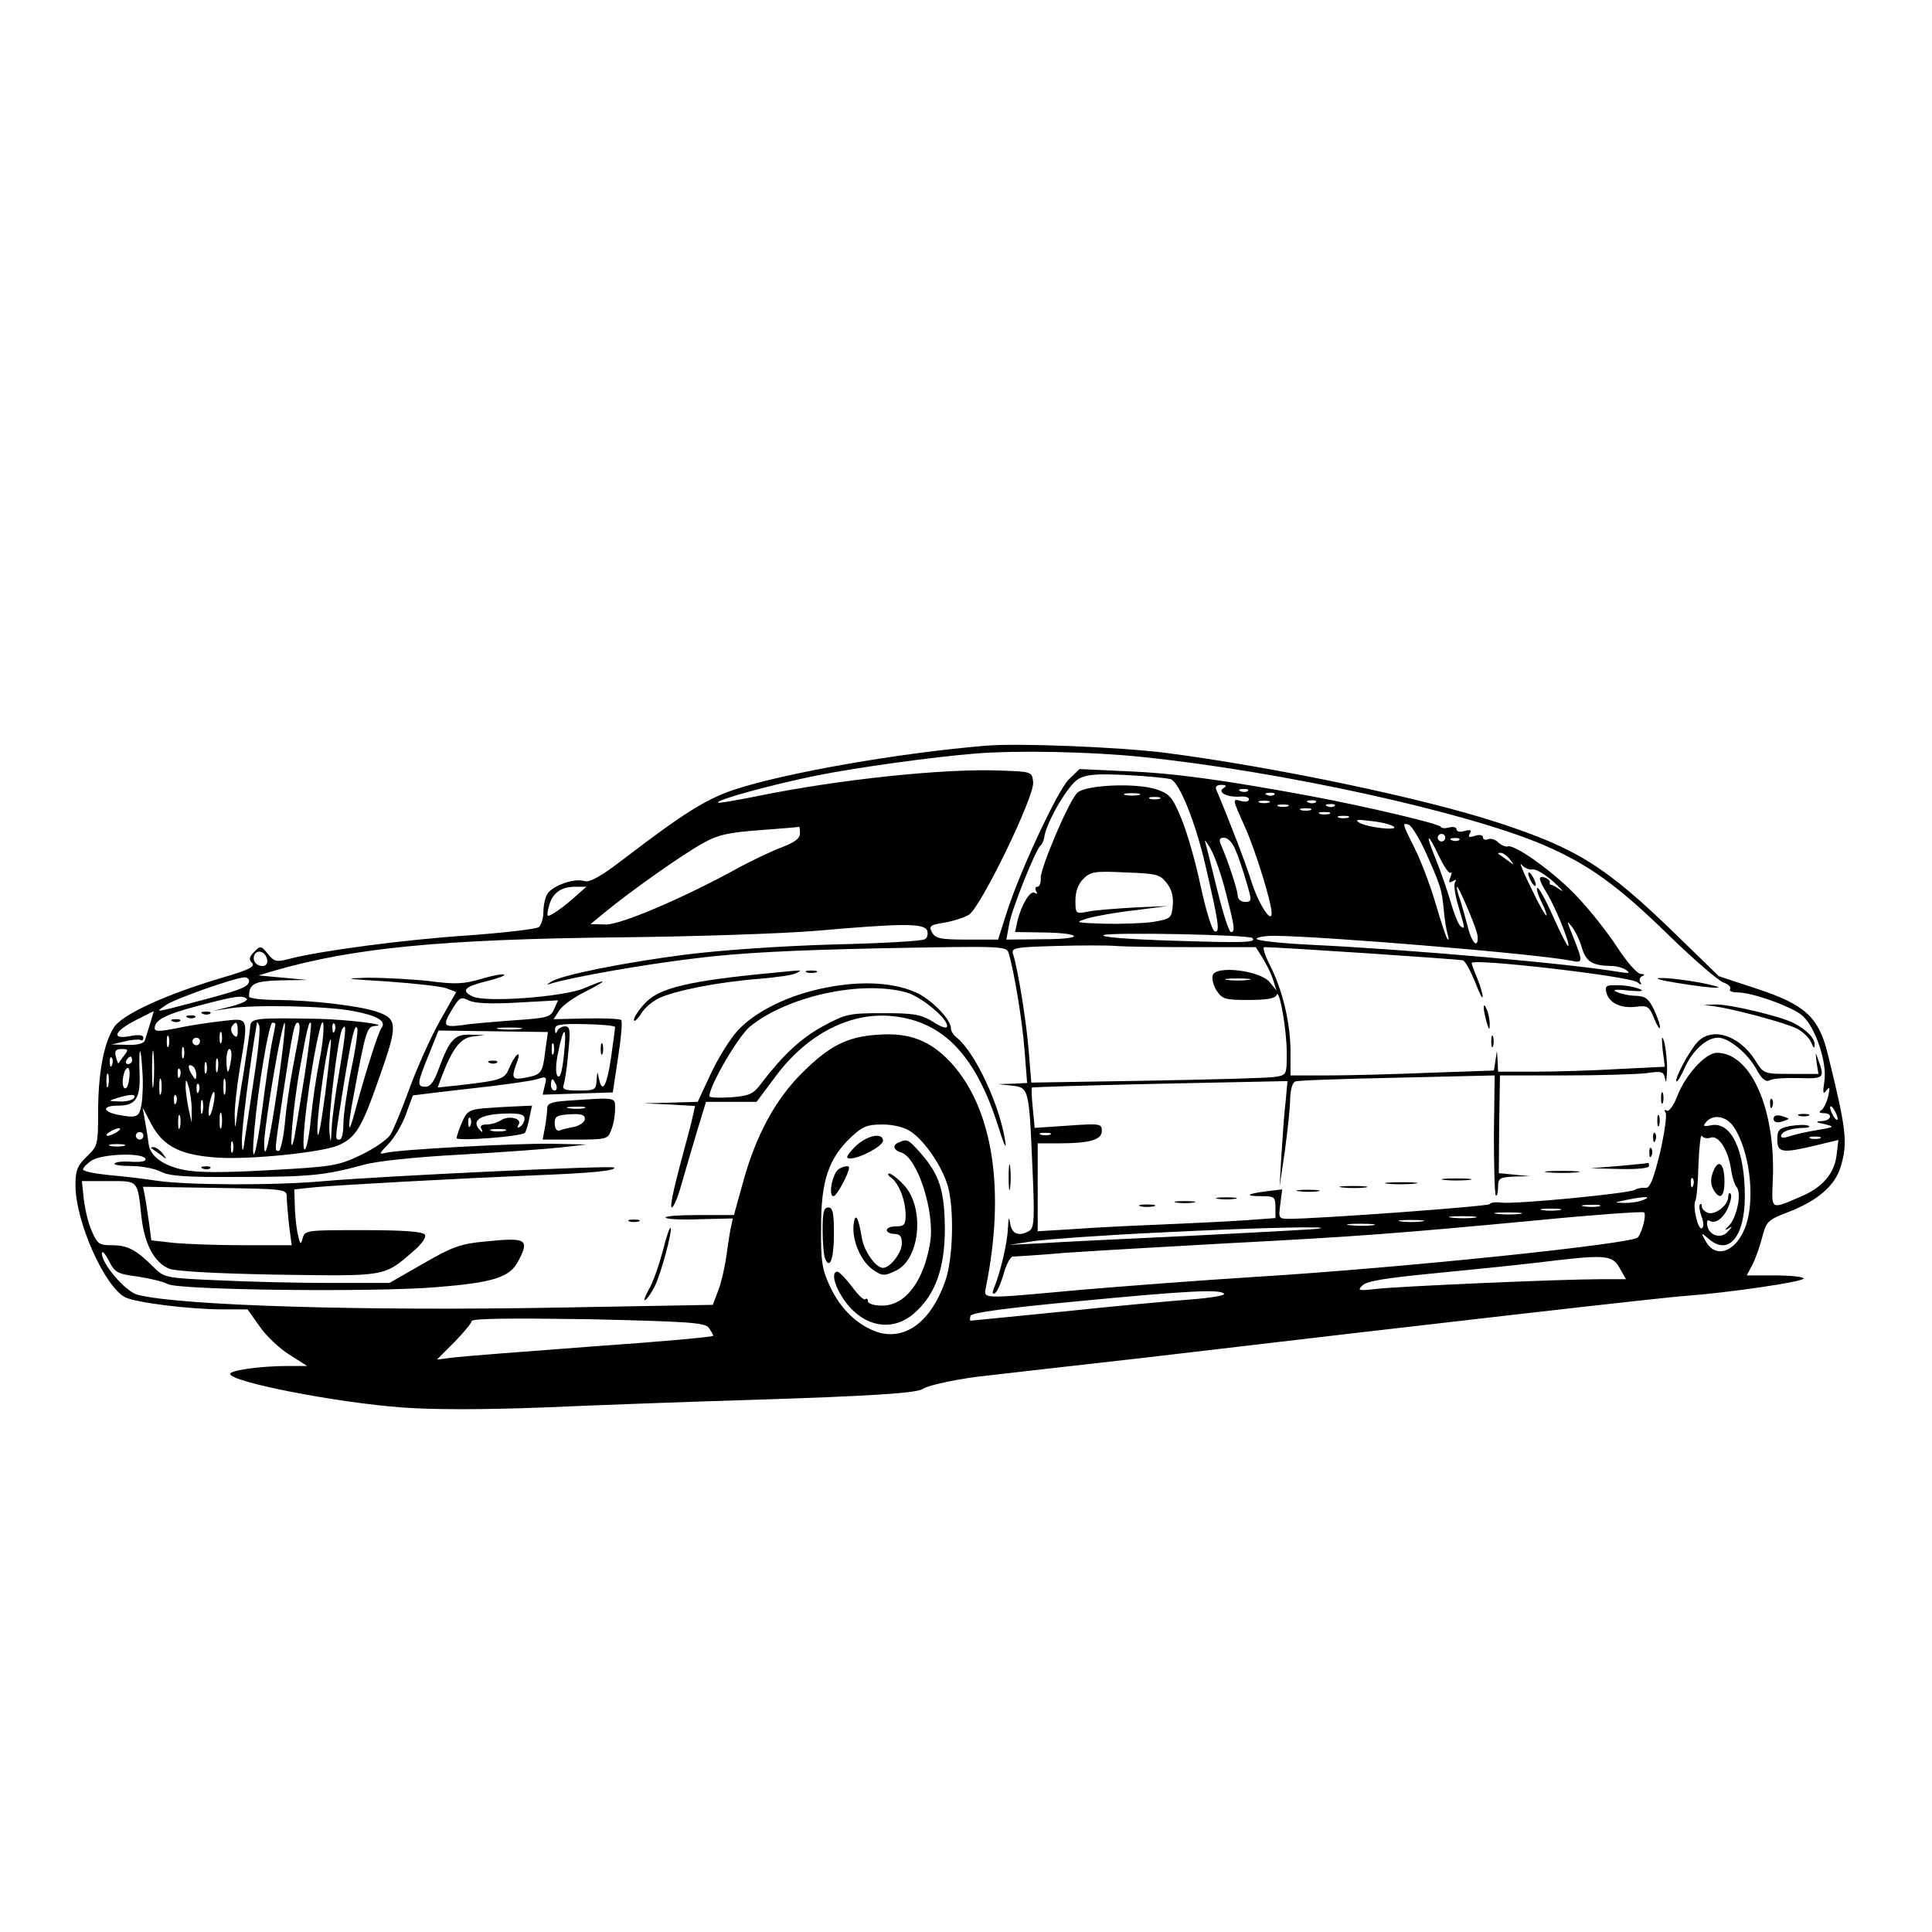 <?xml version="1.0" standalone="no"?>
<!DOCTYPE svg PUBLIC "-//W3C//DTD SVG 20010904//EN"
 "http://www.w3.org/TR/2001/REC-SVG-20010904/DTD/svg10.dtd">
<svg version="1.0" xmlns="http://www.w3.org/2000/svg"
 width="512pt" height="512pt" viewBox="0 0 512 512"
 preserveAspectRatio="xMidYMid meet">
<g transform="translate(0,512) scale(0.1,-0.1)"
fill="#000000" stroke="none">
<path d="M2615 3144 c-232 -19 -540 -73 -673 -118 -73 -25 -133 -63 -290 -183
-60 -46 -89 -62 -103 -58 -27 9 -87 -13 -99 -35 -6 -10 -10 -32 -10 -48 0 -16
-6 -34 -12 -39 -7 -5 -92 -15 -188 -22 -168 -11 -393 -41 -473 -62 -34 -9 -40
-8 -57 13 -18 22 -20 22 -36 6 -14 -14 -15 -21 -6 -30 9 -9 -7 -18 -76 -38
-155 -46 -270 -99 -291 -134 -27 -44 -41 -123 -41 -225 0 -84 -1 -88 -30 -116
-25 -24 -30 -37 -30 -76 0 -96 77 -269 132 -297 28 -14 170 -32 258 -32 l66 0
32 -45 c17 -25 53 -59 79 -75 l47 -30 -50 0 c-71 0 -154 -11 -154 -21 0 -21
279 -76 457 -89 80 -6 213 -6 371 0 136 6 382 15 547 20 319 10 444 18 460 29
16 11 104 29 175 36 36 4 218 25 405 46 780 92 1393 162 1445 165 108 8 310
37 310 46 0 4 -34 8 -75 8 l-76 0 15 28 c8 16 20 49 26 73 11 42 14 46 72 68
76 30 121 69 136 119 19 64 16 96 -35 302 -24 95 -60 128 -188 170 l-100 33
-110 107 c-188 183 -264 231 -475 300 -199 65 -590 147 -882 185 -120 15 -385
26 -473 19z m411 -30 c371 -38 860 -146 1064 -233 119 -51 197 -107 335 -242
66 -64 130 -119 143 -123 12 -4 20 -12 17 -17 -4 -5 5 -9 20 -9 39 0 147 -39
172 -62 35 -32 65 -124 58 -172 -5 -32 -4 -38 5 -26 9 12 10 9 5 -15 -4 -16
-12 -33 -18 -37 -8 -5 -6 -8 6 -8 25 0 21 -20 -5 -21 -18 -1 -17 -3 7 -8 28
-7 27 -8 -20 -16 -27 -4 -60 -12 -72 -16 -13 -5 -23 -5 -23 0 0 12 25 21 58
22 15 0 21 3 14 6 -7 3 -29 2 -48 -1 -30 -6 -34 -11 -34 -36 0 -35 13 -37 104
-15 l58 14 -5 -41 c-6 -48 -37 -84 -92 -108 -84 -36 -80 -38 -77 40 9 187 -57
340 -148 340 -30 0 -84 -59 -105 -115 -10 -25 -22 -42 -28 -38 -6 3 -7 1 -3
-6 4 -6 -3 -54 -15 -107 -18 -72 -27 -94 -39 -92 -8 1 -21 -1 -27 -5 -16 -10
-320 -39 -355 -34 -15 2 -29 0 -30 -4 -3 -6 -455 -39 -532 -39 -28 0 -28 2
-23 39 l5 39 -42 -5 c-53 -7 -59 -13 -13 -13 34 0 37 -2 37 -29 l0 -29 -82 -6
c-46 -3 -144 -8 -218 -11 -74 -3 -179 -8 -232 -12 l-98 -6 0 117 0 116 54 0
c83 0 116 9 116 33 0 19 -4 20 -89 14 l-89 -6 -5 52 c-3 29 -4 53 -2 55 1 1
154 6 340 10 l337 7 -5 -55 c-4 -30 -8 -93 -11 -140 l-5 -85 14 95 c7 52 14
114 14 138 1 25 6 44 14 46 6 3 128 7 270 10 l258 6 -2 -156 c0 -86 2 -158 5
-162 3 -3 6 7 6 21 0 25 4 27 43 29 l42 1 -42 4 -41 4 1 129 2 130 171 0 c94
0 192 3 217 6 42 6 46 5 50 -17 2 -13 4 -1 5 26 0 28 -4 61 -8 75 -6 18 -7 12
-4 -21 l6 -46 -123 -6 c-67 -4 -166 -7 -221 -7 l-98 0 -1 28 -2 27 -4 -26 -4
-26 -172 -6 c-95 -4 -216 -7 -269 -7 l-98 0 0 63 c0 75 -21 164 -55 230 -13
26 -20 47 -14 47 37 0 516 -32 526 -35 6 -2 20 -28 32 -57 11 -29 20 -47 20
-40 1 7 -6 29 -14 49 -8 19 -15 38 -15 41 0 13 419 -35 439 -51 10 -8 13 -8 8
0 -4 6 -1 14 5 16 8 3 7 6 -4 6 -10 1 -36 31 -61 69 -24 37 -70 96 -103 131
-59 65 -169 144 -188 138 -6 -2 -17 3 -25 10 -7 8 -20 12 -27 9 -8 -3 -14 -1
-14 5 0 6 -9 8 -21 4 -16 -5 -19 -4 -14 6 6 9 2 11 -13 7 -12 -4 -22 -2 -22 4
0 6 -9 8 -20 5 -10 -3 -20 -2 -22 2 -4 8 -189 52 -348 82 -223 41 -356 60
-482 65 l-127 6 -29 -28 c-31 -32 -131 -247 -165 -355 l-22 -69 -82 0 c-71 0
-84 3 -93 19 -9 17 -5 20 33 26 23 4 52 13 65 21 32 21 174 314 170 351 -3 28
-3 28 -88 31 -148 6 -430 -24 -644 -68 -55 -11 -101 -19 -103 -17 -7 7 144 48
262 72 106 21 306 49 420 58 108 9 308 5 441 -9z m77 -59 c23 -10 64 -111 91
-226 36 -156 40 -182 25 -177 -7 2 -23 55 -37 119 -13 63 -36 143 -51 179 -24
58 -31 66 -66 78 -54 18 -189 12 -210 -9 -23 -22 -98 -200 -97 -226 1 -13 -3
-23 -9 -23 -5 0 -7 -5 -3 -12 4 -7 3 -8 -4 -4 -12 7 -35 -31 -46 -76 l-6 -28
67 -1 c113 -1 121 -18 9 -18 l-99 -1 7 39 c6 39 71 201 84 211 4 3 9 14 10 25
8 41 63 135 89 150 22 13 49 15 129 11 56 -3 108 -8 117 -11z m139 -24 c-17
-11 12 -25 46 -22 12 1 22 -2 22 -7 0 -6 -9 -8 -20 -5 -25 7 -25 8 9 -68 28
-62 71 -201 71 -229 0 -30 -36 27 -54 85 -15 48 -56 155 -93 243 -3 7 2 12 13
12 14 0 16 -2 6 -9z m65 -7 c-3 -3 -12 -4 -19 -1 -8 3 -5 6 6 6 11 1 17 -2 13
-5z m-289 -11 c-10 -2 -26 -2 -35 0 -10 3 -2 5 17 5 19 0 27 -2 18 -5z m359 1
c-3 -3 -12 -4 -19 -1 -8 3 -5 6 6 6 11 1 17 -2 13 -5z m-304 -11 c-7 -2 -19
-2 -25 0 -7 3 -2 5 12 5 14 0 19 -2 13 -5z m290 -10 c-7 -2 -19 -2 -25 0 -7 3
-2 5 12 5 14 0 19 -2 13 -5z m124 1 c-3 -3 -12 -4 -19 -1 -8 3 -5 6 6 6 11 1
17 -2 13 -5z m-74 -11 c-7 -2 -19 -2 -25 0 -7 3 -2 5 12 5 14 0 19 -2 13 -5z
m124 1 c-3 -3 -12 -4 -19 -1 -8 3 -5 6 6 6 11 1 17 -2 13 -5z m-64 -11 c-7 -2
-19 -2 -25 0 -7 3 -2 5 12 5 14 0 19 -2 13 -5z m50 -10 c-7 -2 -19 -2 -25 0
-7 3 -2 5 12 5 14 0 19 -2 13 -5z m50 -10 c-7 -2 -19 -2 -25 0 -7 3 -2 5 12 5
14 0 19 -2 13 -5z m121 -24 c13 -11 -71 -2 -92 11 -13 8 -4 9 33 4 28 -3 54
-10 59 -15z m84 -67 c40 -89 43 -100 48 -152 2 -25 7 -54 10 -65 4 -11 4 -17
0 -14 -3 3 -17 45 -31 93 -14 48 -39 114 -55 146 -34 68 -35 71 -16 64 7 -3
27 -35 44 -72z m-1658 49 c0 -13 -14 -23 -47 -36 -27 -10 -77 -34 -113 -53
-144 -80 -313 -152 -354 -152 l-41 1 39 32 c65 54 208 155 260 183 39 22 68
28 150 34 55 4 102 8 104 9 1 0 2 -7 2 -18z m1710 -11 c0 -5 -4 -10 -10 -10
-5 0 -10 5 -10 10 0 6 5 10 10 10 6 0 10 -4 10 -10z m-581 -147 c23 -90 25
-103 13 -103 -5 0 -21 50 -36 111 -15 60 -29 118 -32 127 -3 9 4 1 15 -19 11
-19 29 -72 40 -116z m25 115 c8 -18 21 -57 29 -85 15 -51 15 -53 -4 -53 -11 0
-19 7 -19 18 -1 15 -25 89 -45 135 -5 12 -3 17 9 17 10 0 23 -14 30 -32z m540
-18 c13 -27 26 -46 30 -43 4 4 4 -1 0 -11 -6 -15 -4 -17 6 -11 9 5 11 4 6 -3
-4 -6 0 -35 9 -64 18 -61 18 -61 6 -53 -5 3 -17 31 -26 63 -9 31 -27 83 -40
115 -29 70 -23 75 9 7z m53 44 c-3 -3 -12 -4 -19 -1 -8 3 -5 6 6 6 11 1 17 -2
13 -5z m134 -51 c13 -17 13 -17 -6 -3 -11 8 -22 16 -24 17 -2 2 0 3 6 3 6 0
17 -8 24 -17z m61 -27 c9 1 34 -14 55 -33 21 -19 29 -29 19 -22 -11 8 -22 14
-25 14 -3 0 -5 3 -4 7 1 3 -4 9 -12 12 -20 7 -19 -3 5 -42 22 -36 62 -134 56
-139 -2 -2 -20 33 -40 78 -20 45 -39 79 -42 76 -3 -3 2 -19 11 -37 9 -18 15
-34 13 -36 -2 -2 -21 31 -41 74 -21 42 -32 70 -25 61 7 -9 21 -15 30 -13z
m-971 -35 c14 -17 19 -36 17 -60 -3 -34 -5 -36 -51 -44 -27 -4 -86 -6 -130 -5
-80 3 -81 3 -42 15 22 6 78 16 125 21 l85 11 -90 -4 c-49 -3 -105 -7 -122 -11
-32 -6 -33 -6 -33 30 0 23 7 43 21 57 19 19 30 21 111 17 81 -3 92 -5 109 -27z
m-1571 -41 c-19 -17 -43 -35 -54 -41 -17 -10 -18 -9 -12 17 9 37 32 54 70 54
l30 0 -34 -30z m2394 -92 c4 -16 2 -28 -3 -28 -6 0 -15 19 -21 43 -6 23 -15
55 -20 71 -6 16 -10 32 -9 35 1 10 45 -92 53 -121z m278 -39 c11 -38 28 -48
78 -49 14 0 32 -5 40 -11 11 -8 7 -9 -18 -5 -127 22 -560 60 -814 72 -82 4
-148 11 -148 16 0 4 21 8 48 8 129 -1 698 -48 786 -66 32 -7 32 -4 2 71 -14
35 -15 37 -1 20 9 -11 21 -36 27 -56z m-1735 45 c3 -9 1 -19 -6 -23 -7 -5
-116 -11 -244 -14 -139 -4 -296 -15 -392 -27 -162 -21 -328 -54 -355 -72 -13
-8 -12 -9 2 -4 58 17 237 49 378 66 118 15 260 22 496 27 321 6 332 6 337 -13
15 -50 36 -178 42 -256 l7 -88 -39 -2 -38 -1 36 -4 c46 -5 46 -7 55 -216 6
-131 5 -160 -7 -168 -27 -17 -48 -10 -52 19 -3 20 -4 17 -6 -13 -1 -38 -20
-118 -37 -159 -5 -12 -4 -17 3 -13 6 4 16 27 23 52 7 25 18 45 24 45 6 0 70 4
141 10 72 5 263 16 425 25 346 18 450 26 823 61 153 15 280 24 284 21 6 -7 -3
-46 -16 -66 -11 -17 -625 -81 -1016 -105 -143 -9 -354 -25 -470 -35 -261 -24
-248 -24 -242 9 52 258 18 473 -93 594 -54 58 -109 80 -192 74 -83 -5 -130
-29 -204 -103 -70 -70 -122 -166 -156 -292 l-23 -83 -94 0 c-52 0 -91 -3 -87
-7 3 -4 45 -6 92 -4 l86 2 -6 -28 c-3 -15 -8 -50 -12 -78 -4 -27 -13 -66 -21
-86 l-14 -37 -396 -7 c-526 -10 -1021 5 -1129 34 -31 8 -94 81 -94 109 0 9 8
1 18 -18 16 -32 22 -36 77 -43 33 -5 69 -14 80 -20 29 -16 550 -22 713 -8 150
12 194 26 216 70 30 57 21 62 -87 51 -67 -6 -88 -14 -166 -59 l-89 -51 -153 0
c-85 0 -219 3 -299 7 -142 6 -145 7 -173 35 -46 46 -69 58 -110 58 -34 0 -39
3 -54 38 -9 20 -18 58 -21 85 l-5 47 71 0 c80 0 76 4 87 -96 8 -71 34 -120 73
-136 17 -7 122 -13 288 -16 288 -4 281 -6 358 61 24 20 36 38 32 45 -5 8 -55
12 -163 12 -152 0 -155 0 -161 -22 -5 -19 -7 -16 -14 17 -4 22 -7 56 -7 77
l-1 36 57 6 c70 6 359 22 573 31 160 6 226 13 217 21 -6 6 -622 -23 -767 -36
-130 -12 -365 -11 -445 1 -33 5 -90 12 -127 15 -38 4 -68 10 -68 15 0 4 10 15
22 23 26 18 133 22 143 6 4 -7 -8 -10 -34 -9 -22 2 -44 0 -47 -4 -4 -4 15 -7
43 -7 28 0 64 -7 79 -15 23 -12 68 -15 209 -14 184 0 226 4 328 32 34 10 142
21 255 27 109 6 229 15 267 19 l70 8 -95 2 c-98 1 -398 -15 -437 -24 -20 -5
-19 -3 6 23 15 15 36 50 46 77 10 28 19 51 19 52 1 0 69 9 151 18 83 9 162 20
178 25 25 8 27 7 21 -16 l-6 -25 93 3 93 3 14 93 c8 51 12 96 8 99 -3 3 -44 5
-92 4 l-87 -2 15 23 c8 13 39 35 69 50 62 31 61 37 -3 9 -55 -23 -265 -39
-297 -21 -30 15 -19 26 40 40 27 7 48 14 45 17 -2 3 -30 -2 -60 -11 -47 -14
-70 -15 -138 -6 -46 5 -119 9 -163 9 -69 -2 -62 -3 51 -10 73 -5 143 -13 157
-18 l26 -10 -44 -78 c-24 -43 -60 -123 -80 -178 -20 -55 -43 -111 -51 -123 -9
-13 -44 -37 -80 -54 -59 -28 -76 -30 -239 -39 -125 -7 -191 -7 -229 1 -54 11
-88 36 -92 68 -1 9 -5 35 -9 57 l-7 40 23 -44 c32 -60 79 -83 179 -89 89 -5
270 14 315 32 48 21 63 45 110 180 50 141 49 156 -7 175 -48 16 -171 30 -260
31 -43 0 -78 4 -78 9 0 34 13 41 84 43 l71 1 -65 6 -65 6 40 12 c210 61 445
84 920 89 198 2 430 10 515 17 228 20 289 21 297 1z m862 -20 c12 -12 -21 -13
-209 -7 -125 4 -197 10 -185 15 19 8 385 1 394 -8z m-153 -24 l162 0 20 -32
c11 -18 23 -44 27 -58 l8 -25 -19 23 c-26 30 -140 44 -150 18 -3 -9 1 -27 10
-41 15 -23 23 -25 85 -25 47 0 71 4 74 13 7 21 27 -91 27 -153 0 -59 0 -59
-32 -64 -18 -3 -171 -7 -339 -10 l-306 -5 -7 87 c-7 81 -28 211 -41 253 -6 17
3 19 112 22 65 2 138 2 162 0 24 -2 117 -3 207 -3z m-2458 -33 c2 -10 -3 -17
-12 -17 -18 0 -29 16 -21 31 9 14 29 6 33 -14z m-48 -56 c0 -16 -20 -24 -130
-53 -125 -33 -120 -32 -91 -12 23 17 184 73 209 74 6 0 12 -4 12 -9z m2648 2
c-16 -2 -40 -2 -55 0 -16 2 -3 4 27 4 30 0 43 -2 28 -4z m-2654 -50 c4 -4 -14
-13 -41 -20 l-48 -12 45 7 c65 10 255 6 324 -7 65 -12 91 -27 77 -45 -8 -10
-42 -116 -71 -224 -17 -65 -20 -47 -5 33 34 184 37 195 59 196 43 3 -72 17
-149 19 -172 3 -181 2 -182 -22 -1 -13 -9 -66 -17 -118 -9 -52 -17 -108 -19
-125 -4 -28 -4 -28 -5 5 -1 19 5 76 13 125 24 144 26 137 -47 129 -35 -4 -89
-12 -120 -19 -45 -9 -58 -9 -58 0 0 22 29 37 117 60 98 26 116 28 127 18z
m717 -10 l108 6 -11 -24 c-9 -21 -19 -23 -107 -29 -53 -4 -115 -9 -138 -13
-49 -6 -51 -1 -23 45 18 29 22 31 42 21 15 -8 56 -10 129 -6z m-973 -55 c-6
-18 -12 -39 -14 -45 -2 -8 -20 -13 -46 -12 l-43 1 35 8 c19 5 38 6 42 4 5 -3
8 0 8 6 0 7 -12 9 -36 4 -50 -9 -42 13 17 43 24 12 45 23 46 23 1 0 -4 -15 -9
-32z m232 -20 c0 -16 -3 -19 -11 -11 -6 6 -8 16 -5 22 11 17 16 13 16 -11z
m46 -106 c-9 -59 -20 -134 -25 -167 -7 -51 -9 -54 -10 -20 -1 30 21 204 40
315 0 3 3 -1 6 -8 3 -7 -2 -61 -11 -120z m54 124 c0 -2 -5 -28 -11 -57 -5 -30
-16 -105 -24 -168 -16 -126 -31 -166 -21 -56 10 115 39 285 48 285 4 0 8 -2 8
-4z m6 -165 c-22 -150 -36 -209 -36 -150 0 27 24 184 41 267 21 103 18 44 -5
-117z m57 142 c-2 -16 -11 -59 -18 -98 -7 -38 -17 -103 -20 -142 -4 -40 -12
-73 -16 -73 -12 0 -12 -7 11 150 25 166 30 190 39 190 5 0 6 -12 4 -27z m15
-108 c-11 -71 -24 -148 -28 -170 -17 -75 -4 82 15 185 19 106 24 125 29 119 2
-2 -5 -62 -16 -134z m38 32 c-8 -41 -18 -108 -22 -151 -4 -42 -11 -79 -16 -82
-14 -9 14 216 39 316 14 57 14 -13 -1 -83z m41 81 c-3 -8 -6 -5 -6 6 -1 11 2
17 5 13 3 -3 4 -12 1 -19z m743 10 c0 -4 -5 -41 -11 -83 -11 -75 -24 -95 -32
-52 -4 19 -4 18 -6 -5 -1 -26 -4 -28 -47 -28 -38 0 -45 3 -40 16 3 9 9 47 12
85 6 59 5 69 -9 69 -8 0 -18 -6 -20 -12 -4 -9 -6 -7 -6 3 -1 14 11 16 79 15
44 -1 80 -4 80 -8z m-730 -113 c-11 -61 -20 -130 -21 -155 -2 -41 -3 -42 -6
-10 -4 34 23 256 34 273 12 20 10 -5 -7 -108z m30 -3 c-11 -55 -20 -119 -20
-141 0 -23 -4 -41 -10 -41 -13 0 -13 -5 10 140 22 135 31 172 37 154 2 -7 -5
-57 -17 -112z m448 111 c-16 -2 -40 -2 -55 0 -16 2 -3 4 27 4 30 0 43 -2 28
-4z m-791 -35 c-3 -7 -5 -2 -5 12 0 14 2 19 5 13 2 -7 2 -19 0 -25z m858 -23
c-7 -59 -10 -63 -53 -71 -35 -7 -38 -1 -22 41 13 35 -4 23 -20 -14 -12 -31
-20 -34 -133 -47 l-57 -6 9 25 c30 79 51 106 83 110 l33 4 -37 1 c-43 2 -57
-13 -85 -90 -12 -33 -22 -48 -35 -48 -24 0 -23 8 8 84 l26 65 145 -2 145 -2
-7 -50z m49 -15 c-4 -39 -10 -58 -16 -52 -6 6 -6 31 2 67 15 73 23 65 14 -15z
m-1047 28 c-3 -7 -5 -2 -5 12 0 14 2 19 5 13 2 -7 2 -19 0 -25z m83 12 c0 -5
-4 -10 -10 -10 -5 0 -10 5 -10 10 0 6 5 10 10 10 6 0 10 -4 10 -10z m331 -145
c-12 -87 -19 -122 -20 -92 -1 48 30 259 36 241 1 -5 -6 -72 -16 -149z m-454
33 c-2 -24 -4 -7 -4 37 0 44 2 63 4 43 2 -21 2 -57 0 -80z m1060 80 c-3 -7 -5
-2 -5 12 0 14 2 19 5 13 2 -7 2 -19 0 -25z m-980 -10 c-3 -7 -5 -2 -5 12 0 14
2 19 5 13 2 -7 2 -19 0 -25z m-158 5 c-7 -10 -14 -19 -15 -21 -1 -1 -4 6 -7
18 -4 15 0 20 15 20 18 0 19 -2 7 -17z m46 -130 c-6 -34 -12 -37 -64 -27 -41
9 -40 24 3 24 45 0 58 19 56 82 -3 75 3 85 7 13 3 -33 1 -75 -2 -92z m237 117
c-2 -16 -6 -30 -8 -30 -2 0 -4 14 -4 30 0 17 4 30 8 30 5 0 7 -13 4 -30z
m-315 -12 c-3 -8 -6 -5 -6 6 -1 11 2 17 5 13 3 -3 4 -12 1 -19z m53 12 c0 -5
-5 -10 -11 -10 -5 0 -7 5 -4 10 3 6 8 10 11 10 2 0 4 -4 4 -10z m227 -27 c-3
-10 -5 -4 -5 12 0 17 2 24 5 18 2 -7 2 -21 0 -30z m-30 -5 c-3 -7 -5 -2 -5 12
0 14 2 19 5 13 2 -7 2 -19 0 -25z m-27 -6 c0 -15 -2 -15 -10 -2 -13 20 -13 33
0 25 6 -3 10 -14 10 -23z m-178 -13 c-2 -17 -8 -27 -13 -22 -9 9 -1 53 10 53
4 0 6 -14 3 -31z m135 9 c-3 -8 -6 -5 -6 6 -1 11 2 17 5 13 3 -3 4 -12 1 -19z
m-190 -25 c-3 -10 -5 -4 -5 12 0 17 2 24 5 18 2 -7 2 -21 0 -30z m140 -20 c-3
-10 -5 -2 -5 17 0 19 2 27 5 18 2 -10 2 -26 0 -35z m170 0 c-3 -10 -5 -2 -5
17 0 19 2 27 5 18 2 -10 2 -26 0 -35z m-89 -43 l0 -35 -9 40 c-4 22 -8 49 -7
60 0 16 2 15 8 -5 4 -14 8 -41 8 -60z m966 65 c3 -8 1 -15 -4 -15 -6 0 -10 7
-10 15 0 8 2 15 4 15 2 0 6 -7 10 -15z m-947 -17 c-3 -8 -6 -5 -6 6 -1 11 2
17 5 13 3 -3 4 -12 1 -19z m38 -38 c-9 -41 -17 -33 -9 9 4 17 9 30 11 27 3 -2
2 -19 -2 -36z m-210 20 c-3 -5 -21 -10 -38 -9 -31 1 -31 1 -7 9 36 11 52 11
45 0z m112 -12 c-3 -8 -6 -5 -6 6 -1 11 2 17 5 13 3 -3 4 -12 1 -19z m70 -25
c-3 -10 -5 -4 -5 12 0 17 2 24 5 18 2 -7 2 -21 0 -30z m4333 -18 c0 -5 -5 -3
-10 5 -5 8 -10 20 -10 25 0 6 5 3 10 -5 5 -8 10 -19 10 -25z m-4283 -22 c-3
-10 -5 -2 -5 17 0 19 2 27 5 18 2 -10 2 -26 0 -35z m-110 0 c-3 -10 -5 -4 -5
12 0 17 2 24 5 18 2 -7 2 -21 0 -30z m4118 0 c40 -60 56 -180 34 -254 -23 -75
-82 -100 -110 -46 -12 21 -11 21 8 5 53 -48 97 3 97 112 0 122 -36 198 -89
188 -20 -4 -23 -3 -14 8 19 23 55 16 74 -13z m-2181 -12 c37 -25 83 -92 98
-145 17 -60 14 -192 -7 -251 -37 -106 -104 -157 -177 -136 -54 17 -101 62
-129 123 -21 45 -24 68 -23 158 0 122 20 180 80 237 30 28 43 33 82 33 29 0
58 -7 76 -19z m-2104 -1 c-8 -5 -19 -10 -25 -10 -5 0 -3 5 5 10 8 5 20 10 25
10 6 0 3 -5 -5 -10z m70 -10 c0 -5 -4 -10 -10 -10 -5 0 -10 5 -10 10 0 6 5 10
10 10 6 0 10 -4 10 -10z m2403 3 c-7 -2 -19 -2 -25 0 -7 3 -2 5 12 5 14 0 19
-2 13 -5z m1750 -8 c20 8 46 -30 54 -81 3 -22 10 -45 16 -51 13 -17 -1 -82
-22 -102 -11 -11 -12 -13 -1 -7 12 8 12 7 -1 -8 -19 -21 -51 -10 -55 18 -1 9
1 14 6 11 16 -10 38 7 50 36 7 16 10 32 6 36 -3 3 -6 0 -6 -9 0 -22 -35 -49
-54 -42 -9 3 -16 11 -16 17 0 6 -2 8 -5 5 -3 -3 -1 -17 4 -31 6 -16 7 -29 1
-32 -10 -6 -25 59 -17 73 3 4 7 47 8 95 2 48 6 83 9 77 4 -6 14 -8 23 -5z
m290 -2 c-7 -2 -19 -2 -25 0 -7 3 -2 5 12 5 14 0 19 -2 13 -5z m-4206 -35 c-3
-7 -5 -2 -5 12 0 14 2 19 5 13 2 -7 2 -19 0 -25z m-289 15 c-10 -2 -26 -2 -35
0 -10 3 -2 5 17 5 19 0 27 -2 18 -5z m4159 -105 c-3 -8 -6 -5 -6 6 -1 11 2 17
5 13 3 -3 4 -12 1 -19z m-3727 -31 c0 -12 3 -46 6 -74 l7 -53 -125 0 c-69 0
-153 3 -186 6 l-61 7 -6 46 c-4 25 -8 57 -11 71 l-5 25 191 -3 c188 -3 190 -3
190 -25z m3595 -7 c-11 -5 -33 -8 -50 -8 -29 1 -29 1 5 8 49 10 69 10 45 0z
m-117 -17 c-10 -2 -28 -2 -40 0 -13 2 -5 4 17 4 22 1 32 -1 23 -4z m-105 -10
c-13 -2 -33 -2 -45 0 -13 2 -3 4 22 4 25 0 35 -2 23 -4z m-105 -10 c-15 -2
-42 -2 -60 0 -18 2 -6 4 27 4 33 0 48 -2 33 -4z m-120 -10 c-15 -2 -42 -2 -60
0 -18 2 -6 4 27 4 33 0 48 -2 33 -4z m-140 -10 c-16 -2 -40 -2 -55 0 -16 2 -3
4 27 4 30 0 43 -2 28 -4z m-130 -10 c-15 -2 -42 -2 -60 0 -18 2 -6 4 27 4 33
0 48 -2 33 -4z m-143 -9 c-11 -2 -164 -10 -340 -19 -176 -8 -356 -17 -400 -20
l-80 -4 65 10 c36 5 189 16 340 23 260 13 459 17 415 10z m797 -104 l17 -30
-67 0 c-104 0 -541 -19 -597 -26 -45 -5 -48 -4 -35 9 11 12 62 20 185 32 94 9
220 22 280 29 180 22 197 21 217 -14z m-1048 -69 c3 -4 -38 -11 -92 -15 -53
-4 -205 -18 -337 -32 -132 -13 -241 -24 -243 -24 -2 0 -2 6 0 13 3 8 88 20
279 38 301 29 385 33 393 20z m-1366 -89 c6 -9 12 -18 12 -22 0 -3 -143 -16
-317 -28 -175 -13 -340 -26 -367 -29 l-48 -6 46 46 c25 26 46 51 46 56 0 7
105 8 308 5 262 -6 309 -9 320 -22z"/>
<path d="M4445 2515 c104 -17 151 -17 60 1 -38 7 -86 13 -105 12 -19 0 0 -6
45 -13z"/>
<path d="M4257 2490 c7 -28 38 -43 79 -38 30 4 35 1 48 -32 8 -19 15 -30 15
-23 1 7 -7 28 -16 48 -14 28 -22 35 -47 36 -17 0 -40 5 -51 10 -14 6 -6 8 30
4 35 -3 44 -2 30 4 -11 5 -36 10 -57 10 -32 1 -35 -2 -31 -19z"/>
<path d="M3932 2450 c0 -8 4 -26 8 -40 6 -20 8 -21 8 -5 0 11 -3 29 -8 40 -5
12 -8 14 -8 5z"/>
<path d="M4545 2453 c54 -8 188 -44 217 -59 16 -8 33 -25 38 -37 6 -15 9 -17
9 -6 1 17 -21 40 -56 58 -35 18 -174 51 -208 49 l-30 -1 30 -4z"/>
<path d="M3952 2360 c0 -14 2 -19 5 -12 2 6 2 18 0 25 -3 6 -5 1 -5 -13z"/>
<path d="M4500 2360 c-21 -21 -64 -100 -57 -106 2 -2 12 14 22 37 21 46 58 79
88 79 29 0 79 -42 102 -84 14 -26 24 -34 35 -29 8 5 43 7 78 6 66 -2 68 0 51
47 -8 23 -8 23 -5 -5 l5 -31 -73 0 c-72 0 -72 0 -95 37 -42 65 -112 88 -151
49z"/>
<path d="M4402 2210 c0 -14 2 -19 5 -12 2 6 2 18 0 25 -3 6 -5 1 -5 -13z"/>
<path d="M4691 2194 c0 -11 3 -14 6 -6 3 7 2 16 -1 19 -3 4 -6 -2 -5 -13z"/>
<path d="M4392 2150 c0 -14 2 -19 5 -12 2 6 2 18 0 25 -3 6 -5 1 -5 -13z"/>
<path d="M4700 2155 c0 -8 8 -11 20 -8 11 3 20 7 20 8 0 1 -9 5 -20 8 -12 3
-20 0 -20 -8z"/>
<path d="M4768 2163 c6 -2 18 -2 25 0 6 3 1 5 -13 5 -14 0 -19 -2 -12 -5z"/>
<path d="M4381 2104 c0 -11 3 -14 6 -6 3 7 2 16 -1 19 -3 4 -6 -2 -5 -13z"/>
<path d="M4371 2064 c0 -11 3 -14 6 -6 3 7 2 16 -1 19 -3 4 -6 -2 -5 -13z"/>
<path d="M4290 2030 l-75 -6 78 -2 c46 -1 77 2 77 8 0 6 -1 9 -2 8 -2 -1 -37
-4 -78 -8z"/>
<path d="M4103 2013 c20 -2 54 -2 75 0 20 2 3 4 -38 4 -41 0 -58 -2 -37 -4z"/>
<path d="M3828 1993 c17 -2 47 -2 65 0 17 2 3 4 -33 4 -36 0 -50 -2 -32 -4z"/>
<path d="M3677 1983 c18 -2 50 -2 70 0 21 2 7 4 -32 4 -38 0 -55 -2 -38 -4z"/>
<path d="M3558 1973 c18 -2 45 -2 60 0 15 2 0 4 -33 4 -33 0 -45 -2 -27 -4z"/>
<path d="M3443 1963 c15 -2 37 -2 50 0 12 2 0 4 -28 4 -27 0 -38 -2 -22 -4z"/>
<path d="M3228 1943 c12 -2 32 -2 45 0 12 2 2 4 -23 4 -25 0 -35 -2 -22 -4z"/>
<path d="M3118 1933 c12 -2 32 -2 45 0 12 2 2 4 -23 4 -25 0 -35 -2 -22 -4z"/>
<path d="M3023 1923 c9 -2 25 -2 35 0 9 3 1 5 -18 5 -19 0 -27 -2 -17 -5z"/>
<path d="M4050 2805 c0 -5 5 -17 10 -25 5 -8 10 -10 10 -5 0 6 -5 17 -10 25
-5 8 -10 11 -10 5z"/>
<path d="M2060 2543 c-237 -22 -314 -41 -352 -83 -16 -17 -28 -36 -28 -43 0
-6 8 0 18 15 9 16 31 35 49 43 42 20 159 43 265 51 46 4 90 10 98 15 17 9 20
9 -50 2z"/>
<path d="M2138 2543 c6 -2 18 -2 25 0 6 3 1 5 -13 5 -14 0 -19 -2 -12 -5z"/>
<path d="M2196 2504 c-101 -18 -193 -63 -241 -115 -21 -23 -53 -75 -72 -116
l-34 -73 -72 -2 -72 -2 69 -3 68 -4 -6 -27 c-3 -15 -19 -75 -35 -134 -16 -60
-26 -108 -21 -108 5 0 16 26 25 58 9 31 27 94 41 140 l25 82 67 0 67 0 50 67
c84 113 199 172 311 160 135 -14 221 -105 281 -297 14 -45 21 -59 17 -35 -14
95 -79 234 -127 274 -10 7 -17 19 -17 26 0 24 -53 78 -95 96 -58 25 -139 30
-229 13z m206 -14 c39 -11 108 -68 108 -89 0 -8 -14 -4 -37 11 -33 20 -51 23
-133 23 -89 0 -99 -2 -158 -34 -59 -32 -106 -76 -163 -150 -22 -30 -31 -35
-82 -39 -31 -2 -57 -1 -57 3 0 28 76 158 107 184 99 81 295 124 415 91z"/>
<path d="M1503 2203 c-43 -3 -53 -7 -53 -22 0 -10 -3 -33 -6 -50 l-6 -31 86 0
c84 0 87 1 96 26 6 14 10 39 10 55 0 32 6 31 -127 22z m45 -20 c-10 -2 -28 -2
-40 0 -13 2 -5 4 17 4 22 1 32 -1 23 -4z m2 -28 c0 -8 -12 -17 -27 -21 -16 -3
-34 -7 -40 -10 -8 -2 -13 6 -13 19 0 19 6 22 40 24 29 2 40 -1 40 -12z"/>
<path d="M1282 2183 c-39 -4 -45 -8 -58 -38 -8 -19 -14 -37 -14 -41 0 -9 172
4 181 14 3 4 9 22 12 40 l7 32 -43 -2 c-23 -1 -61 -3 -85 -5z m108 -27 c0 -8
-5 -18 -12 -22 -7 -4 -8 -3 -4 5 11 16 -23 26 -45 13 -10 -7 -28 -12 -39 -12
-14 0 -19 -4 -14 -12 4 -8 3 -10 -2 -5 -29 27 -1 45 69 46 35 1 47 -3 47 -13z
m-143 -18 c-3 -8 -6 -5 -6 6 -1 11 2 17 5 13 3 -3 4 -12 1 -19z m91 -15 c-10
-2 -26 -2 -35 0 -10 3 -2 5 17 5 19 0 27 -2 18 -5z"/>
<path d="M401 2077 c2 -1 13 -9 24 -17 19 -14 19 -14 6 3 -7 9 -18 17 -24 17
-6 0 -8 -1 -6 -3z"/>
<path d="M2673 2000 c0 -30 2 -43 4 -27 2 15 2 39 0 55 -2 15 -4 2 -4 -28z"/>
<path d="M538 2023 c7 -3 16 -2 19 1 4 3 -2 6 -13 5 -11 0 -14 -3 -6 -6z"/>
<path d="M1668 1883 c6 -2 18 -2 25 0 6 3 1 5 -13 5 -14 0 -19 -2 -12 -5z"/>
<path d="M1756 1803 c-10 -37 -26 -83 -37 -101 -10 -18 -14 -30 -9 -27 6 3 16
19 24 34 17 32 49 151 43 157 -2 3 -12 -26 -21 -63z"/>
<path d="M538 2433 c7 -3 16 -2 19 1 4 3 -2 6 -13 5 -11 0 -14 -3 -6 -6z"/>
<path d="M498 2423 c7 -3 16 -2 19 1 4 3 -2 6 -13 5 -11 0 -14 -3 -6 -6z"/>
<path d="M458 2413 c7 -3 16 -2 19 1 4 3 -2 6 -13 5 -11 0 -14 -3 -6 -6z"/>
<path d="M1592 2340 c0 -14 2 -19 5 -12 2 6 2 18 0 25 -3 6 -5 1 -5 -13z"/>
<path d="M1298 2303 c7 -3 16 -2 19 1 4 3 -2 6 -13 5 -11 0 -14 -3 -6 -6z"/>
<path d="M2265 2080 c-22 -23 -25 -30 -12 -30 26 0 87 33 87 47 0 24 -46 13
-75 -17z"/>
<path d="M2383 2093 c-19 -7 -16 -21 5 -27 44 -14 90 -159 77 -239 -17 -103
-66 -167 -127 -167 -22 0 -38 5 -38 12 0 6 -3 8 -7 5 -3 -4 -19 11 -35 33 -17
22 -34 40 -39 40 -15 0 -10 -31 12 -66 49 -79 131 -98 192 -44 56 49 81 119
81 225 -1 100 -14 142 -65 200 -32 36 -35 37 -56 28z"/>
<path d="M2223 2022 c-17 -11 -29 -72 -14 -72 8 0 41 60 41 76 0 6 -14 4 -27
-4z"/>
<path d="M2363 1998 c20 -16 37 -60 37 -99 0 -24 -4 -29 -25 -29 -14 0 -25 -4
-25 -10 0 -5 9 -10 20 -10 15 0 20 -7 20 -25 0 -25 -31 -65 -50 -65 -19 0 -50
44 -56 79 -9 57 -18 70 -22 35 -4 -43 20 -98 53 -120 24 -16 29 -16 60 -1 64
31 76 168 20 227 -16 17 -33 30 -39 30 -5 0 -2 -6 7 -12z"/>
<path d="M2180 1861 c0 -33 3 -66 6 -75 13 -33 24 -2 24 65 0 55 -3 69 -15 69
-12 0 -15 -13 -15 -59z"/>
<path d="M4540 2015 c-7 -18 -7 -33 0 -46 17 -31 30 -22 30 20 0 48 -16 62
-30 26z"/>
</g>
</svg>